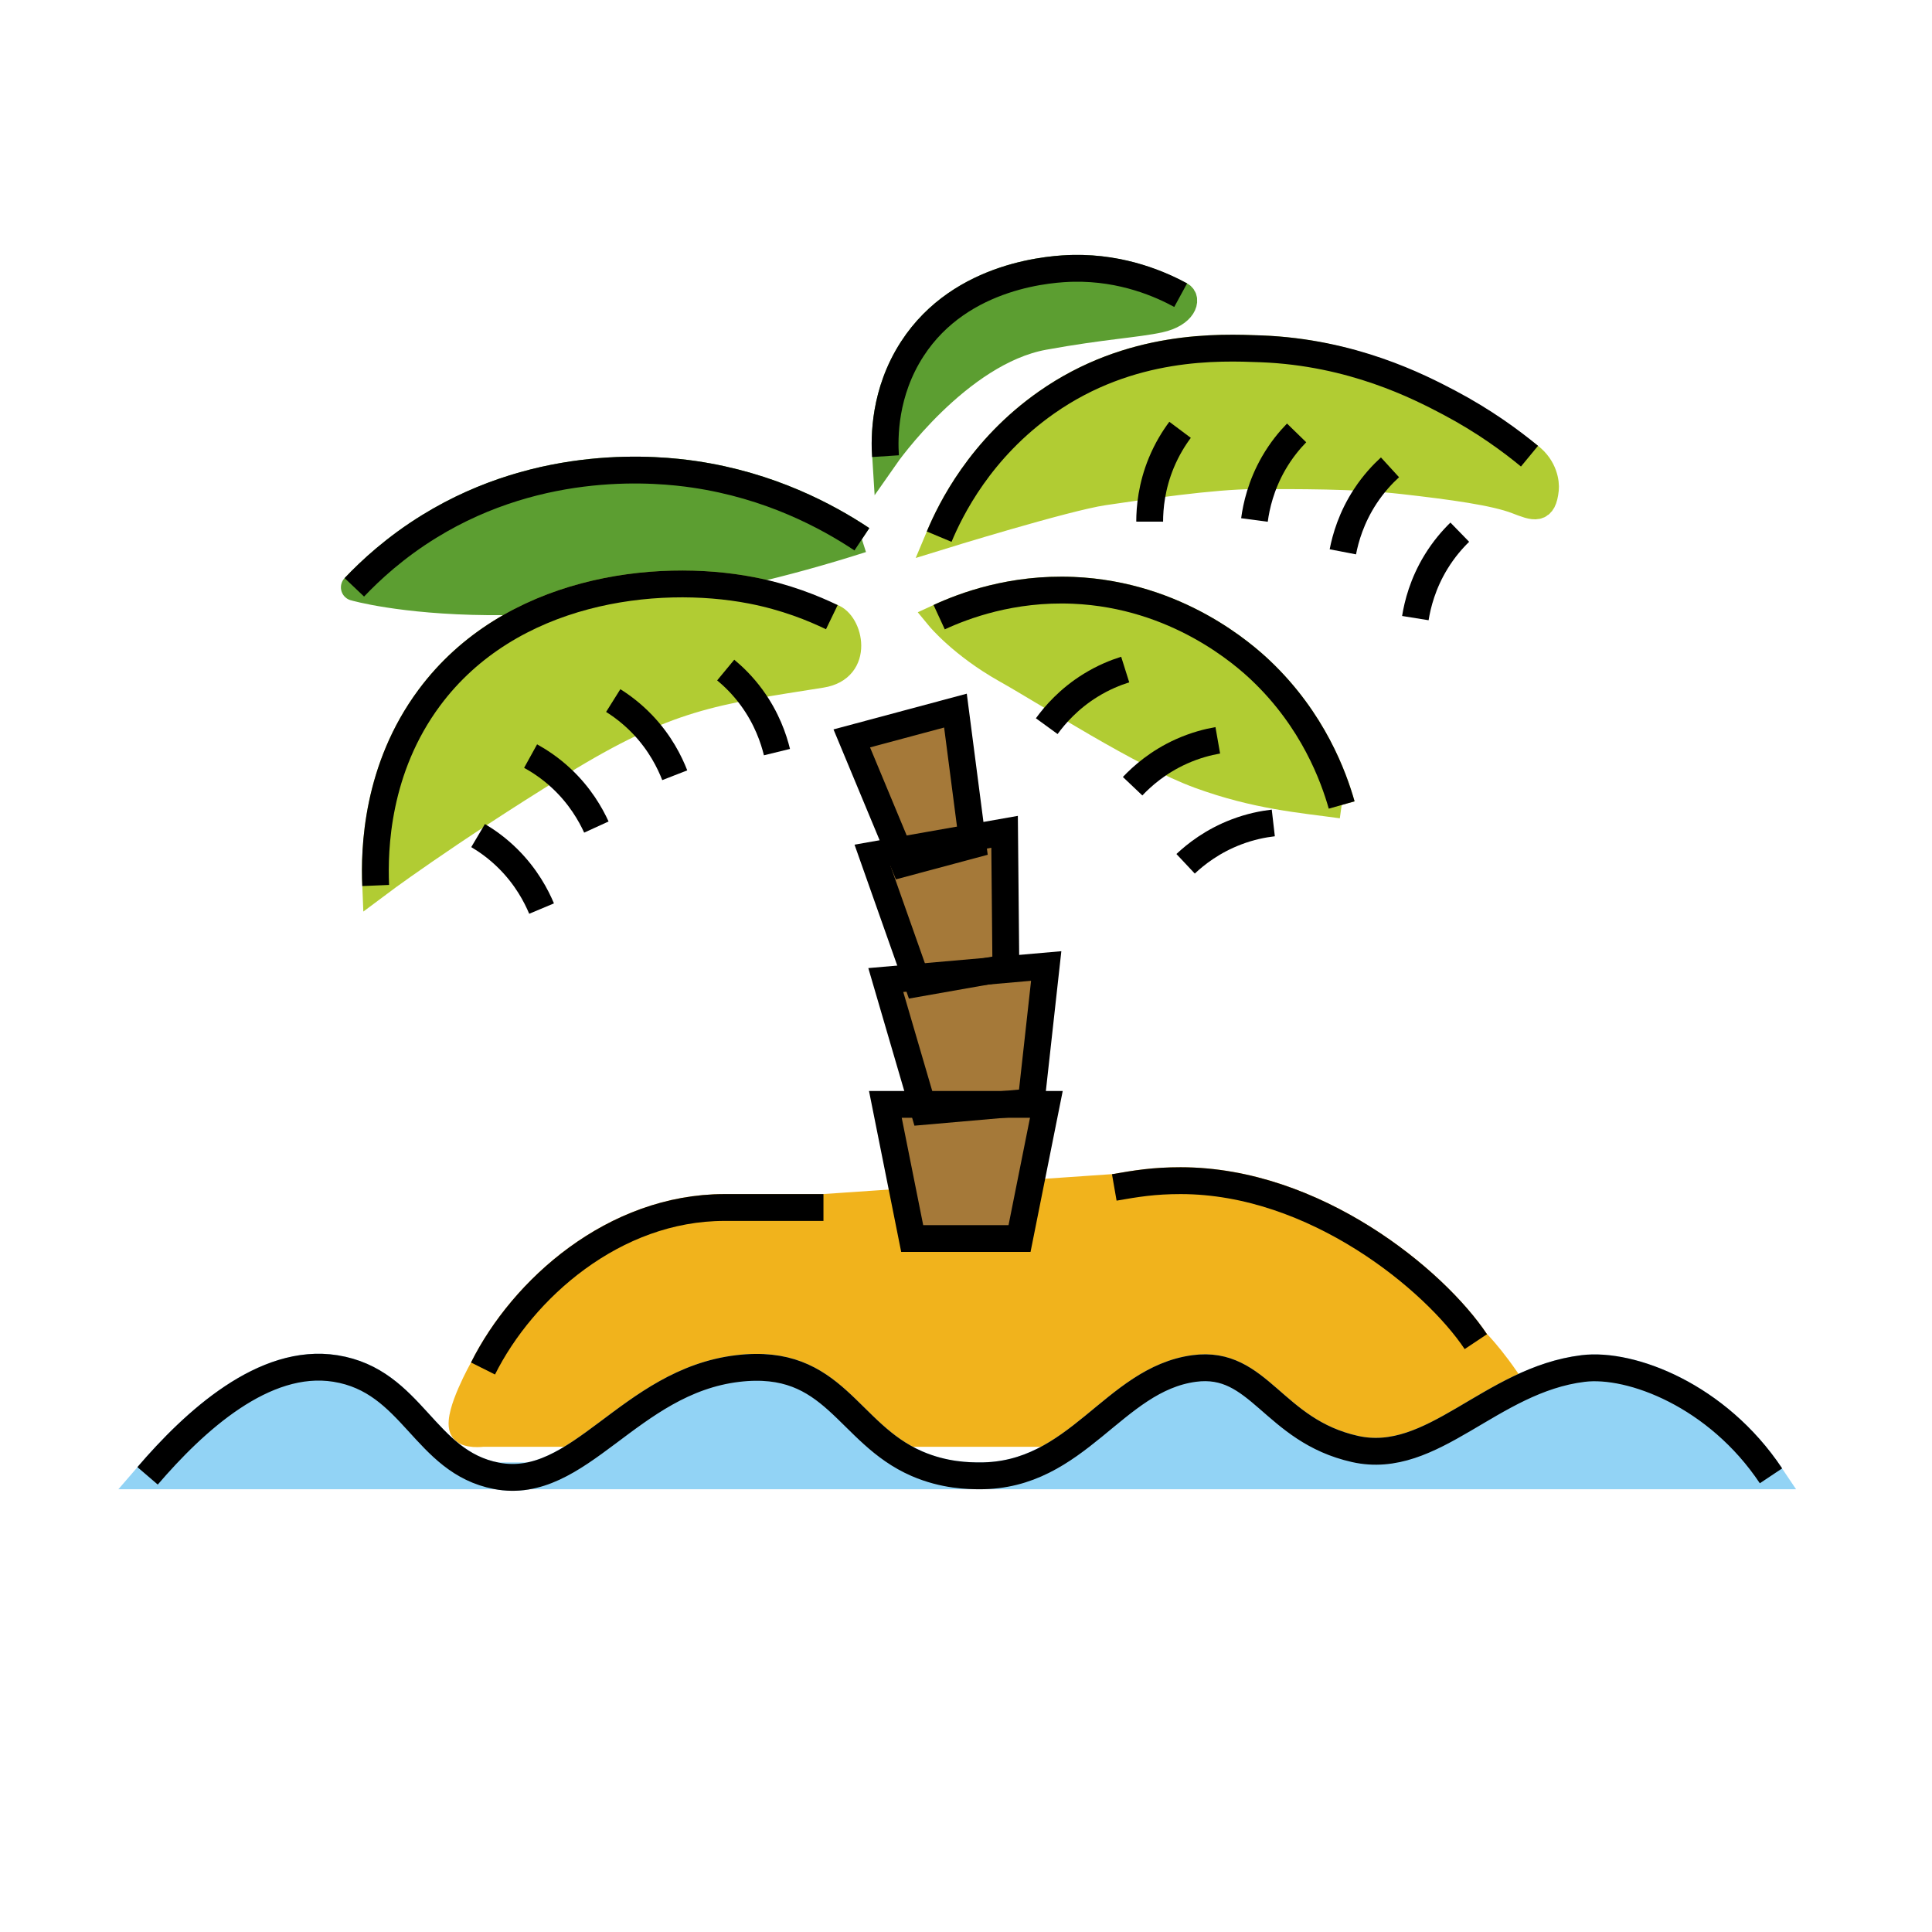 <svg id="emoji" viewBox="0 0 72 72" xmlns="http://www.w3.org/2000/svg" width="64" height="64">
  <g id="color">
    <path fill="#F1B31C" stroke="#F1B31C" strokeLinecap="round" strokeLinejoin="round" strokeMiterlimit="10" strokeWidth="1.8" d="M55,50c-1.532-2.298-6-6-11-6c-1,0-1.648,0.107-2.474,0.252L30.688,45c-1.462,0-2.839,0-3.688,0 c-4.123,0-7.518,3.036-9,6c0,0-0.953,1.696-0.755,2.23C17.346,53.502,18,53.417,18,53.417h37.833 c0,0,1.75,0.5,0.917-1C55.917,50.917,55,50,55,50z"/>
    <path fill="#92D3F5" stroke="#92D3F5" strokeLinecap="round" strokeLinejoin="round" strokeMiterlimit="10" strokeWidth="1.8" d="M66,55c-2-3-5.215-4.218-7-4c-3.454,0.423-5.605,3.647-8.5,3c-3.069-0.686-3.567-3.328-6-3 c-3.005,0.405-4.338,4.018-8,4c-0.386-0.002-1.304-0.007-2.333-0.454C31.556,53.411,31.111,50.575,27.5,51 c-4.053,0.477-5.909,4.591-9,4c-2.697-0.516-3.112-3.538-6-4c-2.662-0.426-5.258,1.97-7,4H66z"/>
    <path fill="#5C9E31" stroke="#5C9E31" strokeLinecap="round" strokeLinejoin="round" strokeMiterlimit="10" strokeWidth="1.8" d="M44,11c-0.69-0.365-2.14-1.036-4-1c-0.721,0.014-4.172,0.183-6,3c-1.058,1.63-1.045,3.316-1,4 c0,0,2.705-3.876,5.896-4.458c2.182-0.398,3.456-0.457,4.317-0.646C44.109,11.7,44.264,11.139,44,11z"/>
    <path fill="#5C9E31" stroke="#5C9E31" strokeLinecap="round" strokeLinejoin="round" strokeMiterlimit="10" strokeWidth="1.8" d="M32.12,20.097c-1.296-0.862-3.426-2.007-6.256-2.421c-1.291-0.189-5.65-0.654-9.861,1.938 c-1.276,0.785-2.198,1.642-2.798,2.274C13.204,21.888,20.189,23.917,32.12,20.097"/>
    <path fill="#B1CC33" stroke="#B1CC33" strokeLinecap="round" strokeLinejoin="round" strokeMiterlimit="10" strokeWidth="1.8" d="M57,17c-1.004-0.772-1.724-1.28-3.035-1.972C52.841,14.434,50.394,13.13,47,13c-1.568-0.06-4.873-0.194-8,2 c-2.466,1.73-3.574,3.982-4,5c0,0,4.708-1.458,6.125-1.667c1.417-0.208,4.079-0.605,5.625-0.605 c1.571,0,3.709-0.02,5.542,0.188c1.833,0.208,3.413,0.424,4.238,0.742c0.671,0.259,0.977,0.384,1.063-0.423 C57.617,18.003,57.552,17.425,57,17z"/>
    <path fill="#B1CC33" stroke="#B1CC33" strokeLinecap="round" strokeLinejoin="round" strokeMiterlimit="10" strokeWidth="1.8" d="M50,30c-0.299-1.051-1.058-3.151-3-5c-0.619-0.589-3.124-2.834-7-3c-2.297-0.098-4.081,0.576-5,1 c0,0,0.847,1.03,2.486,1.953c1.639,0.922,5.098,3.163,7.223,3.939S48.5,29.792,50,30"/>
    <path fill="#B1CC33" stroke="#B1CC33" strokeLinecap="round" strokeLinejoin="round" strokeMiterlimit="10" strokeWidth="1.8" d="M31,23c-0.694-0.224-1.712-0.751-3-1c-3.555-0.686-8.99-0.052-12,4c-1.968,2.65-2.058,5.629-2,7 c0,0,2.547-1.916,6.833-4.555c4.039-2.488,5.756-2.676,9.782-3.314C32.062,24.902,31.655,23.211,31,23z"/>
    <polygon fill="#A57939" stroke="none" strokeLinecap="round" strokeLinejoin="round" strokeMiterlimit="10" strokeWidth="2" points="36.257,31.485 33.681,32.175 31.743,27.518 35.607,26.482"/>
    <polygon fill="#A57939" stroke="none" strokeLinecap="round" strokeLinejoin="round" strokeMiterlimit="10" strokeWidth="2" points="37.486,36.069 34.203,36.648 32.514,31.868 37.438,31"/>
    <polygon fill="#A57939" stroke="none" strokeLinecap="round" strokeLinejoin="round" strokeMiterlimit="10" strokeWidth="2" points="38.428,41.068 34.443,41.417 33.011,36.523 38.989,36"/>
    <polygon fill="#A57939" stroke="none" strokeLinecap="round" strokeLinejoin="round" strokeMiterlimit="10" strokeWidth="2" points="37.995,46.157 33.995,46.157 32.995,41.157 38.995,41.157"/>
  </g>
  <g id="hair"/>
  <g id="skin"/>
  <g id="skin-shadow"/>
  <g id="line">
    <polygon fill="none" stroke="#000000" strokeLinecap="round" strokeLinejoin="round" strokeMiterlimit="10" strokeWidth="2" points="36.257,31.485 33.681,32.175 31.743,27.518 35.607,26.482"/>
    <polygon fill="none" stroke="#000000" strokeLinecap="round" strokeLinejoin="round" strokeMiterlimit="10" strokeWidth="2" points="37.486,36.069 34.203,36.648 32.514,31.868 37.438,31"/>
    <path fill="none" stroke="#000000" strokeLinecap="round" strokeLinejoin="round" strokeMiterlimit="10" strokeWidth="2" d="M5.5,55c1.742-2.03,4.338-4.426,7-4c2.888,0.462,3.303,3.484,6,4c3.091,0.591,4.947-3.523,9-4 c3.611-0.425,4.056,2.411,6.667,3.546C35.196,54.993,36.114,54.998,36.5,55c3.662,0.018,4.995-3.595,8-4 c2.433-0.328,2.931,2.314,6,3c2.895,0.647,5.046-2.577,8.5-3c1.785-0.218,5,1,7,4"/>
    <path fill="none" stroke="#000000" strokeLinecap="round" strokeLinejoin="round" strokeMiterlimit="10" strokeWidth="2" d="M41.526,44.252C42.352,44.108,43,44,44,44c5,0,9.468,3.702,11,6"/>
    <path fill="none" stroke="#000000" strokeLinecap="round" strokeLinejoin="round" strokeMiterlimit="10" strokeWidth="2" d="M18,51c1.482-2.964,4.877-6,9-6c0.849,0,2.226,0,3.688,0"/>
    <path fill="none" stroke="#000000" strokeLinecap="round" strokeLinejoin="round" strokeMiterlimit="10" strokeWidth="2" d="M14,33c-0.058-1.371,0.032-4.35,2-7c3.01-4.052,8.445-4.686,12-4c1.288,0.249,2.311,0.667,3,1"/>
    <polygon fill="none" stroke="#000000" strokeLinecap="round" strokeLinejoin="round" strokeMiterlimit="10" strokeWidth="2" points="38.428,41.068 34.443,41.417 33.011,36.523 38.989,36"/>
    <path fill="none" stroke="#000000" strokeLinecap="round" strokeLinejoin="round" strokeMiterlimit="10" strokeWidth="2" d="M35,20c0.426-1.018,1.534-3.27,4-5c3.127-2.194,6.432-2.06,8-2c3.394,0.13,5.876,1.407,7,2 c1.312,0.693,2.315,1.435,3,2"/>
    <path fill="none" stroke="#000000" strokeLinecap="round" strokeLinejoin="round" strokeMiterlimit="10" strokeWidth="2" d="M32.12,20.097c-1.296-0.862-3.426-2.007-6.256-2.421c-1.291-0.189-5.65-0.654-9.861,1.938 c-1.276,0.785-2.198,1.642-2.798,2.274"/>
    <path fill="none" stroke="#000000" strokeLinecap="round" strokeLinejoin="round" strokeMiterlimit="10" strokeWidth="2" d="M44,11c-0.713-0.388-2.14-1.036-4-1c-0.721,0.014-4.172,0.183-6,3c-1.058,1.63-1.045,3.316-1,4"/>
    <path fill="none" stroke="#000000" strokeLinecap="round" strokeLinejoin="round" strokeMiterlimit="10" strokeWidth="2" d="M35,23c0.919-0.424,2.703-1.098,5-1c3.876,0.166,6.381,2.411,7,3c1.942,1.849,2.701,3.949,3,5"/>
    <path fill="none" stroke="#000000" strokeLinecap="round" strokeLinejoin="round" strokeMiterlimit="10" strokeWidth="2" d="M28.955,28.029c-0.123-0.502-0.378-1.259-0.94-2.029c-0.328-0.449-0.675-0.785-0.97-1.029"/>
    <path fill="none" stroke="#000000" strokeLinecap="round" strokeLinejoin="round" strokeMiterlimit="10" strokeWidth="2" d="M25.146,28.891c-0.188-0.482-0.539-1.199-1.197-1.889c-0.384-0.402-0.772-0.691-1.096-0.894"/>
    <path fill="none" stroke="#000000" strokeLinecap="round" strokeLinejoin="round" strokeMiterlimit="10" strokeWidth="2" d="M22.225,30.822c-0.215-0.47-0.608-1.166-1.305-1.816c-0.406-0.379-0.811-0.644-1.146-0.829"/>
    <path fill="none" stroke="#000000" strokeLinecap="round" strokeLinejoin="round" strokeMiterlimit="10" strokeWidth="2" d="M20.183,33.86c-0.2-0.477-0.571-1.184-1.247-1.856c-0.394-0.392-0.79-0.67-1.119-0.865"/>
    <path fill="none" stroke="#000000" strokeLinecap="round" strokeLinejoin="round" strokeMiterlimit="10" strokeWidth="2" d="M42.845,19.44c0.001-0.517,0.07-1.313,0.434-2.193c0.213-0.513,0.47-0.923,0.699-1.229"/>
    <path fill="none" stroke="#000000" strokeLinecap="round" strokeLinejoin="round" strokeMiterlimit="10" strokeWidth="2" d="M46.75,19.378c0.068-0.512,0.241-1.292,0.717-2.118c0.278-0.481,0.587-0.853,0.854-1.127"/>
    <path fill="none" stroke="#000000" strokeLinecap="round" strokeLinejoin="round" strokeMiterlimit="10" strokeWidth="2" d="M50.044,20.565c0.098-0.508,0.315-1.276,0.839-2.073c0.305-0.464,0.636-0.818,0.918-1.076"/>
    <path fill="none" stroke="#000000" strokeLinecap="round" strokeLinejoin="round" strokeMiterlimit="10" strokeWidth="2" d="M52.746,23.035c0.082-0.51,0.275-1.286,0.773-2.098c0.291-0.474,0.609-0.837,0.883-1.104"/>
    <polygon fill="none" stroke="#000000" strokeLinecap="round" strokeLinejoin="round" strokeMiterlimit="10" strokeWidth="2" points="37.995,46.157 33.995,46.157 32.995,41.157 38.995,41.157"/>
    <path fill="none" stroke="#000000" strokeLinecap="round" strokeLinejoin="round" strokeMiterlimit="10" strokeWidth="2" d="M39.009,27.062c0.304-0.418,0.826-1.023,1.637-1.523c0.473-0.292,0.922-0.472,1.287-0.587"/>
    <path fill="none" stroke="#000000" strokeLinecap="round" strokeLinejoin="round" strokeMiterlimit="10" strokeWidth="2" d="M42.209,29.3c0.356-0.375,0.952-0.907,1.822-1.297c0.507-0.227,0.976-0.348,1.352-0.414"/>
    <path fill="none" stroke="#000000" strokeLinecap="round" strokeLinejoin="round" strokeMiterlimit="10" strokeWidth="2" d="M44.184,32.191c0.377-0.354,1.003-0.85,1.894-1.188c0.519-0.198,0.994-0.29,1.374-0.334"/>
  </g>
</svg>
